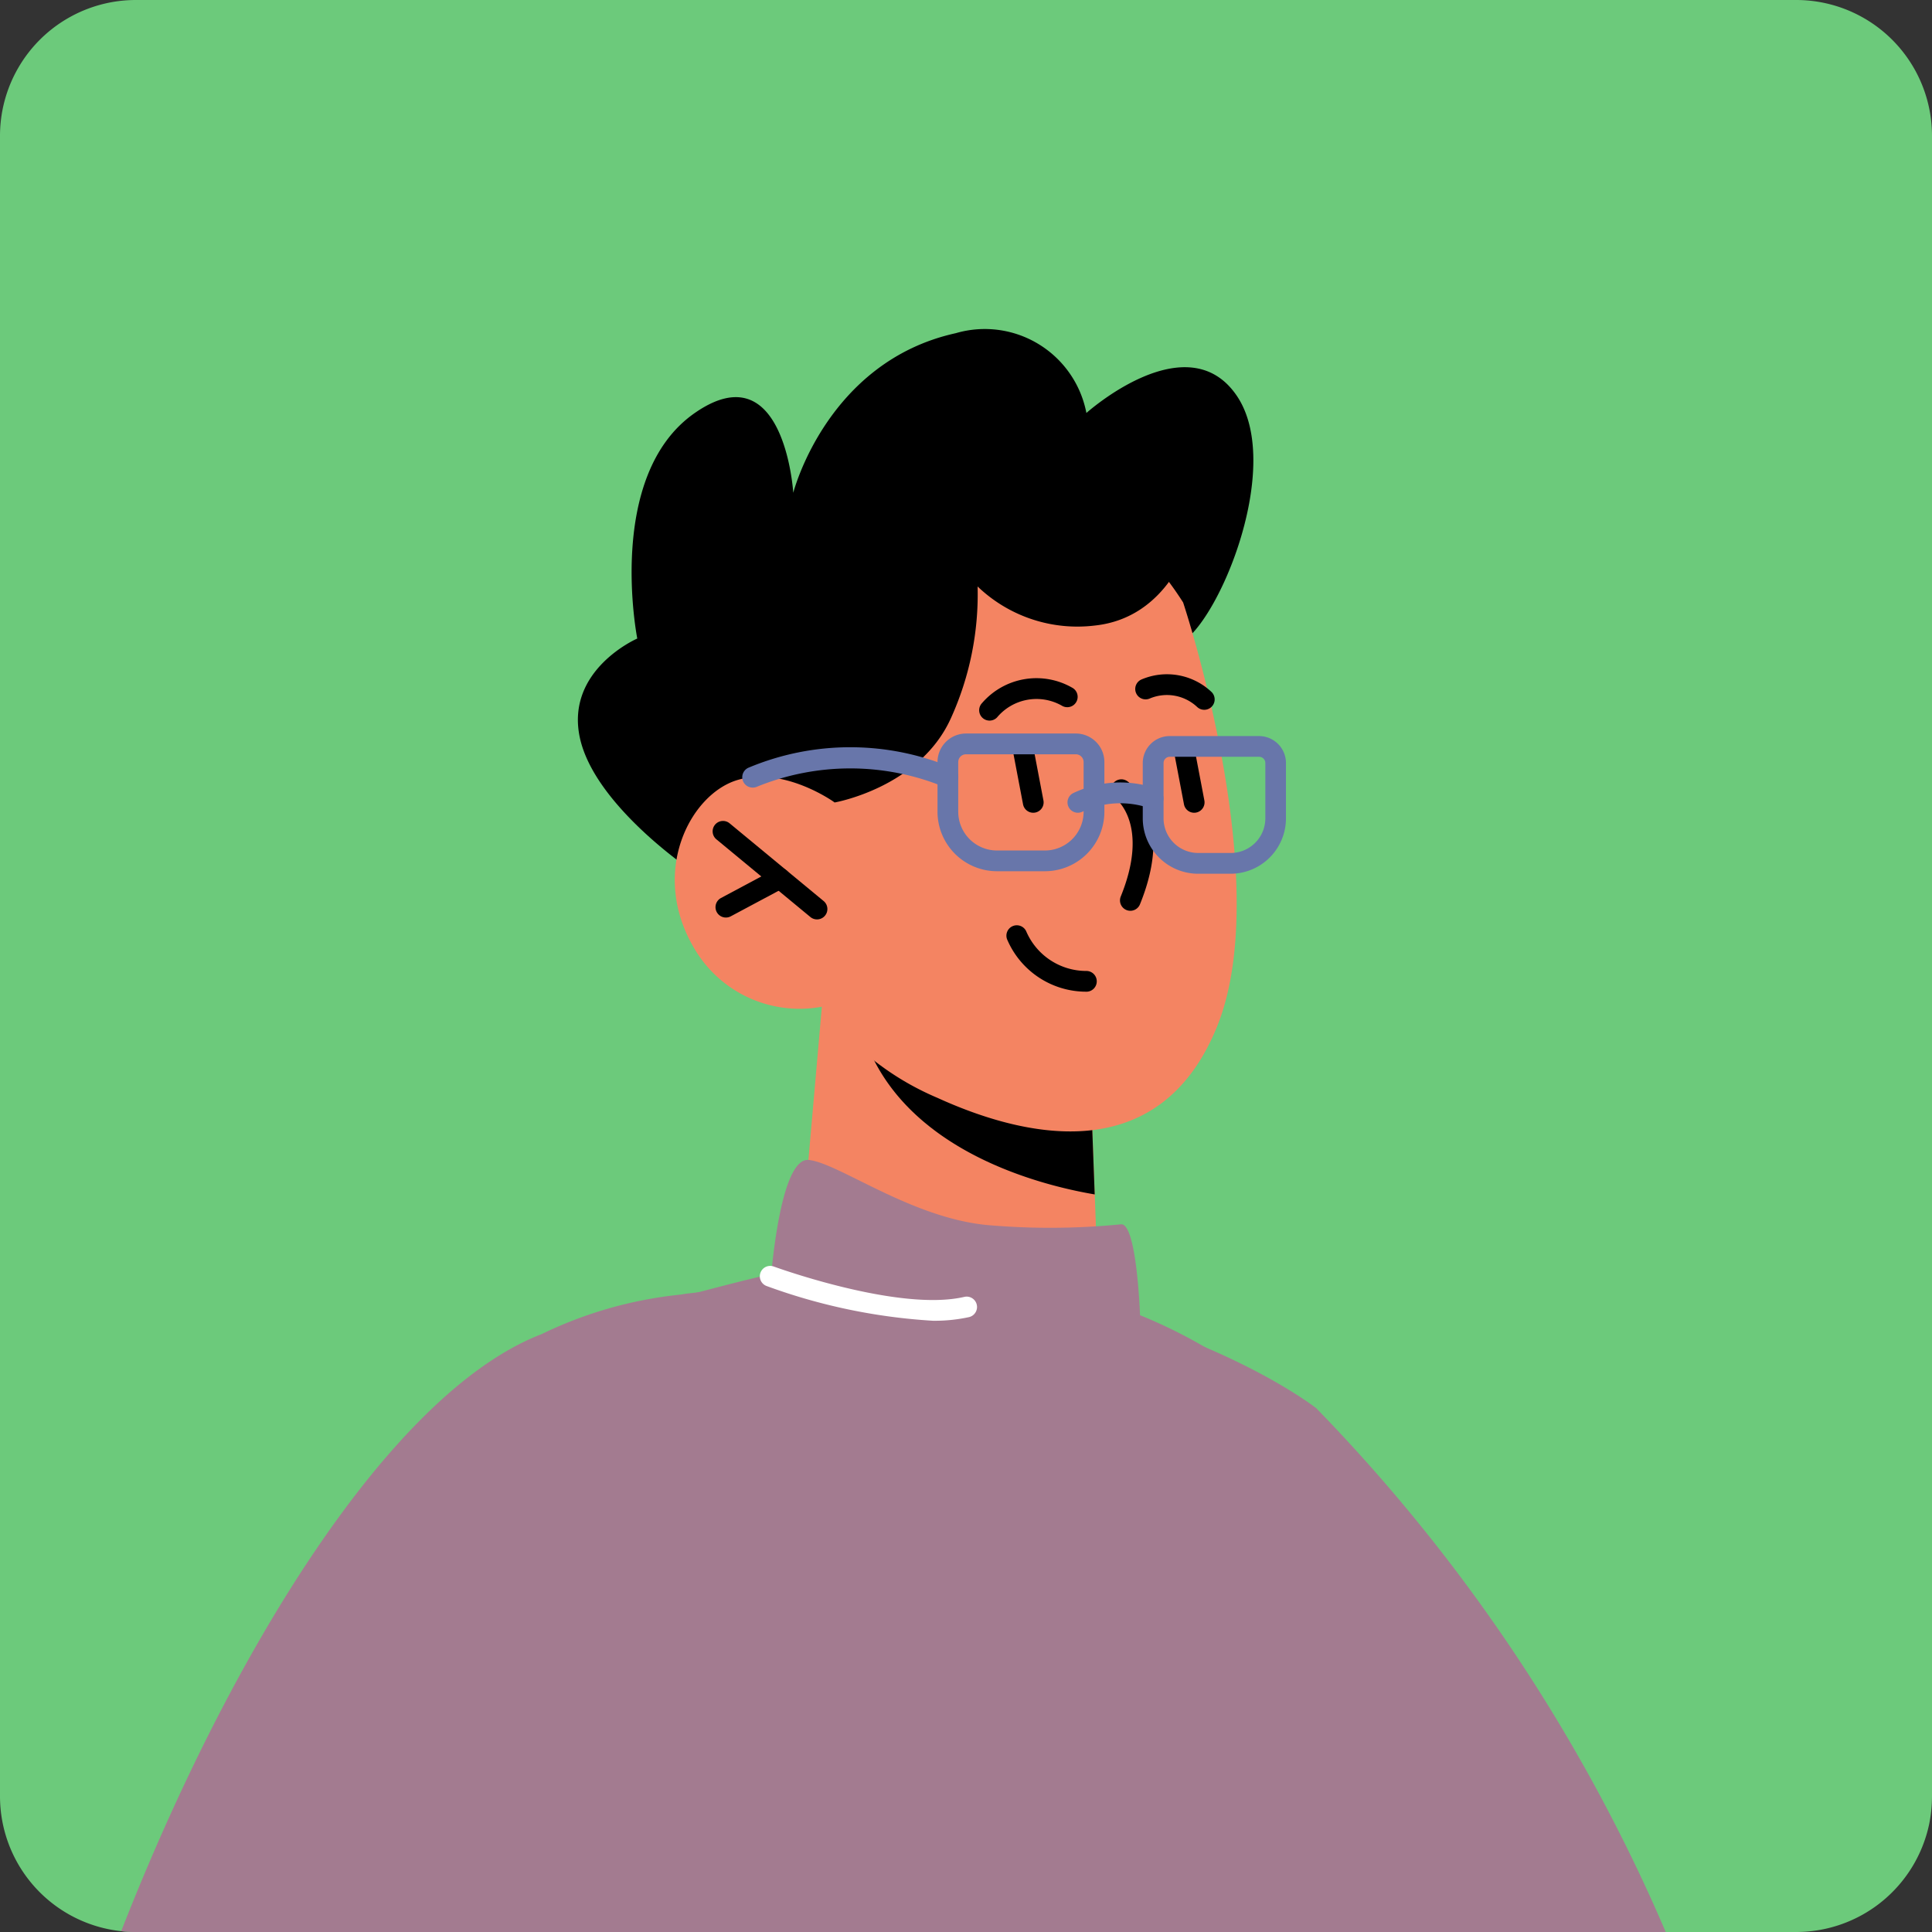 <svg xmlns="http://www.w3.org/2000/svg" width="93.09" height="93.09" viewBox="0 0 93.09 93.09">
  <rect x="0" y="0" width="93.09" height="93.09" fill="#333333" stroke="none"/>
  <g id="Group_145" data-name="Group 145" transform="translate(-21.6 -152.3)">
    <g id="Group_121" data-name="Group 121">
      <path id="Path_80" data-name="Path 80" d="M114.69,158.85v80a6.821,6.821,0,0,1-.14,1.36,6.551,6.551,0,0,1-6.4,5.18h-80a5.53,5.53,0,0,1-.71-.04,6.537,6.537,0,0,1-5.84-6.5v-80a6.547,6.547,0,0,1,6.55-6.55h80A6.545,6.545,0,0,1,114.69,158.85Z" fill="#6cca7b"/>
    </g>
    <g id="Group_122" data-name="Group 122">
      <path id="Path_81" data-name="Path 81" d="M101.86,245.39H28.15a5.53,5.53,0,0,1-.71-.04c5.29-13.52,12.96-25.83,20.11-28.71,0,0,10.57-2.9,11.16-2.92,16.83-.65,25.79,6.03,26.31,6.43A83.136,83.136,0,0,1,101.86,245.39Z" fill="#a37b90"/>
    </g>
    <g id="Group_123" data-name="Group 123">
      <path id="Path_82" data-name="Path 82" d="M61.815,190.966s3.812-.942,5.6-3.136,2.081-7.621,2.081-7.621,6.9,3.591,8.717,3.192,5.37-8.527,2.975-12.038-7.242.836-7.242.836a4.984,4.984,0,0,0-6.294-3.845c-6.221,1.374-7.83,7.691-7.83,7.691s-.418-6.855-4.746-3.845-2.77,10.867-2.77,10.867-3.462,1.5-2.77,4.764,5.367,6.4,5.367,6.4Z"/>
    </g>
    <g id="Group_125" data-name="Group 125">
      <g id="Group_124" data-name="Group 124">
        <path id="Path_83" data-name="Path 83" d="M61.2,200.806l-.907,10.336s1.669,3.129,7.887,4.133c4.632.748,6.36-.136,6.36-.136l-.191-5.288-.193-5.157-11.1-3.327Z" fill="#f48462"/>
      </g>
    </g>
    <g id="Group_127" data-name="Group 127">
      <g id="Group_126" data-name="Group 126">
        <path id="Path_84" data-name="Path 84" d="M63.058,201.366a3.281,3.281,0,0,0,.224,1.023c1.942,5.359,8.391,7.008,11.064,7.462l-.193-5.157Z"/>
      </g>
    </g>
    <g id="Group_129" data-name="Group 129">
      <g id="Group_128" data-name="Group 128">
        <path id="Path_85" data-name="Path 85" d="M78.607,181.329s4.48,13.419,1.633,20.438-9.541,5.222-13.473,3.43a13.427,13.427,0,0,1-5.573-4.389,5.873,5.873,0,0,1-6.129-2.789c-2.192-3.667-.215-7.442,2.053-8.131s4.7,1.078,4.7,1.078l-1.638-3.932S70.676,168.874,78.607,181.329Z" fill="#f48462"/>
      </g>
    </g>
    <g id="Group_130" data-name="Group 130">
      <path id="Path_86" data-name="Path 86" d="M60.965,196.6a.5.5,0,0,1-.318-.115l-4.528-3.743a.5.5,0,1,1,.637-.771l4.528,3.743a.5.5,0,0,1-.319.886Z"/>
    </g>
    <g id="Group_131" data-name="Group 131">
      <path id="Path_87" data-name="Path 87" d="M69.28,187.021a.5.5,0,0,1-.344-.137.5.5,0,0,1-.019-.707,3.464,3.464,0,0,1,4.38-.721.5.5,0,0,1-.533.846,2.478,2.478,0,0,0-3.122.564A.5.5,0,0,1,69.28,187.021Z"/>
    </g>
    <g id="Group_132" data-name="Group 132">
      <path id="Path_88" data-name="Path 88" d="M79.624,186.5a.494.494,0,0,1-.343-.137,2.129,2.129,0,0,0-2.272-.411.5.5,0,0,1-.418-.909,3.127,3.127,0,0,1,3.377.592.5.5,0,0,1-.344.865Z"/>
    </g>
    <g id="Group_133" data-name="Group 133">
      <path id="Path_89" data-name="Path 89" d="M76.065,196.185a.5.5,0,0,1-.463-.689c1.4-3.447-.2-4.688-.267-4.739a.5.5,0,0,1-.109-.7.5.5,0,0,1,.69-.117c.1.067,2.33,1.7.612,5.93A.5.5,0,0,1,76.065,196.185Z"/>
    </g>
    <g id="Group_134" data-name="Group 134">
      <path id="Path_90" data-name="Path 90" d="M79.139,191.461a.5.5,0,0,1-.491-.406l-.462-2.425a.5.5,0,1,1,.982-.188l.462,2.425a.5.5,0,0,1-.491.594Z"/>
    </g>
    <g id="Group_135" data-name="Group 135">
      <path id="Path_91" data-name="Path 91" d="M71.385,191.461a.5.5,0,0,1-.491-.406l-.462-2.425a.5.5,0,1,1,.982-.188l.462,2.425a.5.5,0,0,1-.491.594Z"/>
    </g>
    <g id="Group_136" data-name="Group 136">
      <path id="Path_92" data-name="Path 92" d="M73.939,200.083a4.14,4.14,0,0,1-3.816-2.528.5.5,0,0,1,.934-.357,3.15,3.15,0,0,0,2.883,1.886.5.5,0,0,1,.011,1Z"/>
    </g>
    <g id="Group_137" data-name="Group 137">
      <path id="Path_93" data-name="Path 93" d="M61.815,190.966s4.088-.711,5.6-4.055a14.442,14.442,0,0,0,1.289-6.353,6.947,6.947,0,0,0,5.644,1.883c3.58-.379,4.563-4.057,4.563-4.057l-3.281-3.845s-13.479,2.844-13.814,2.425-5.239,8.324-5.239,8.324Z"/>
    </g>
    <g id="Group_138" data-name="Group 138">
      <path id="Path_94" data-name="Path 94" d="M88.64,245.39H39.47c1.89-12.09,4.9-25.99,6.35-27.09.35-.25,1.76-1.66,1.76-1.66a19.967,19.967,0,0,1,6.79-1.96c.15-.02.28-.05.43-.06.22-.03.44-.05.66-.07.2-.02.41-.03.61-.05.29-.02.57-.04.82-.05,1.11-.07,1.81-.06,1.81-.06a.6.6,0,0,1,.01-.08c.05-.71.49-6.24,1.85-6.12,1.44.14,4.94,2.8,8.64,3.14a34.894,34.894,0,0,0,6.43-.04c.75,0,.9,4.38.9,4.38a24.619,24.619,0,0,1,8.49,5.76.415.415,0,0,1,.11.12c.17.2.57.69,1.16,1.44a12.364,12.364,0,0,1,1.17,1.99C88.45,227.12,88.73,235.4,88.64,245.39Z" fill="#a37b90"/>
    </g>
    <g id="Group_139" data-name="Group 139">
      <path id="Path_95" data-name="Path 95" d="M66.552,215.938a28.107,28.107,0,0,1-8.024-1.677.5.5,0,0,1,.346-.938c.06.021,6.034,2.2,9.189,1.465a.5.5,0,0,1,.226.975A7.781,7.781,0,0,1,66.552,215.938Z" fill="#fff"/>
    </g>
    <g id="Group_140" data-name="Group 140">
      <path id="Path_96" data-name="Path 96" d="M56.576,196.51a.5.5,0,0,1-.236-.941l2.6-1.389a.5.5,0,0,1,.472.882l-2.6,1.389A.5.5,0,0,1,56.576,196.51Z"/>
    </g>
    <g id="Group_141" data-name="Group 141">
      <path id="Path_97" data-name="Path 97" d="M71.946,194.279H69.639a2.871,2.871,0,0,1-2.867-2.868v-2.393a1.377,1.377,0,0,1,1.375-1.375h5.29a1.378,1.378,0,0,1,1.376,1.375v2.393A2.87,2.87,0,0,1,71.946,194.279Zm-3.8-5.635a.375.375,0,0,0-.375.375v2.393a1.869,1.869,0,0,0,1.867,1.868h2.307a1.869,1.869,0,0,0,1.867-1.868v-2.393a.376.376,0,0,0-.376-.375Z" fill="#6876aa"/>
    </g>
    <g id="Group_142" data-name="Group 142">
      <path id="Path_98" data-name="Path 98" d="M80.9,194.4h-1.57a2.671,2.671,0,0,1-2.668-2.668v-2.666a1.3,1.3,0,0,1,1.3-1.3h4.3a1.3,1.3,0,0,1,1.3,1.3v2.666A2.671,2.671,0,0,1,80.9,194.4Zm-2.936-5.635a.3.3,0,0,0-.3.3v2.666a1.67,1.67,0,0,0,1.668,1.668H80.9a1.67,1.67,0,0,0,1.668-1.668v-2.666a.3.3,0,0,0-.3-.3Z" fill="#6876aa"/>
    </g>
    <g id="Group_143" data-name="Group 143">
      <path id="Path_99" data-name="Path 99" d="M73.535,191.461a.5.5,0,0,1-.229-.944,5.261,5.261,0,0,1,4.043-.208.5.5,0,1,1-.377.927,4.3,4.3,0,0,0-3.212.172A.5.5,0,0,1,73.535,191.461Z" fill="#6876aa"/>
    </g>
    <g id="Group_144" data-name="Group 144">
      <path id="Path_100" data-name="Path 100" d="M57.864,190.249a.5.5,0,0,1-.186-.964,12.675,12.675,0,0,1,9.816.016.5.5,0,0,1-.442.9,11.9,11.9,0,0,0-9,.015A.517.517,0,0,1,57.864,190.249Z" fill="#6876aa"/>
    </g>
  </g>
</svg>
